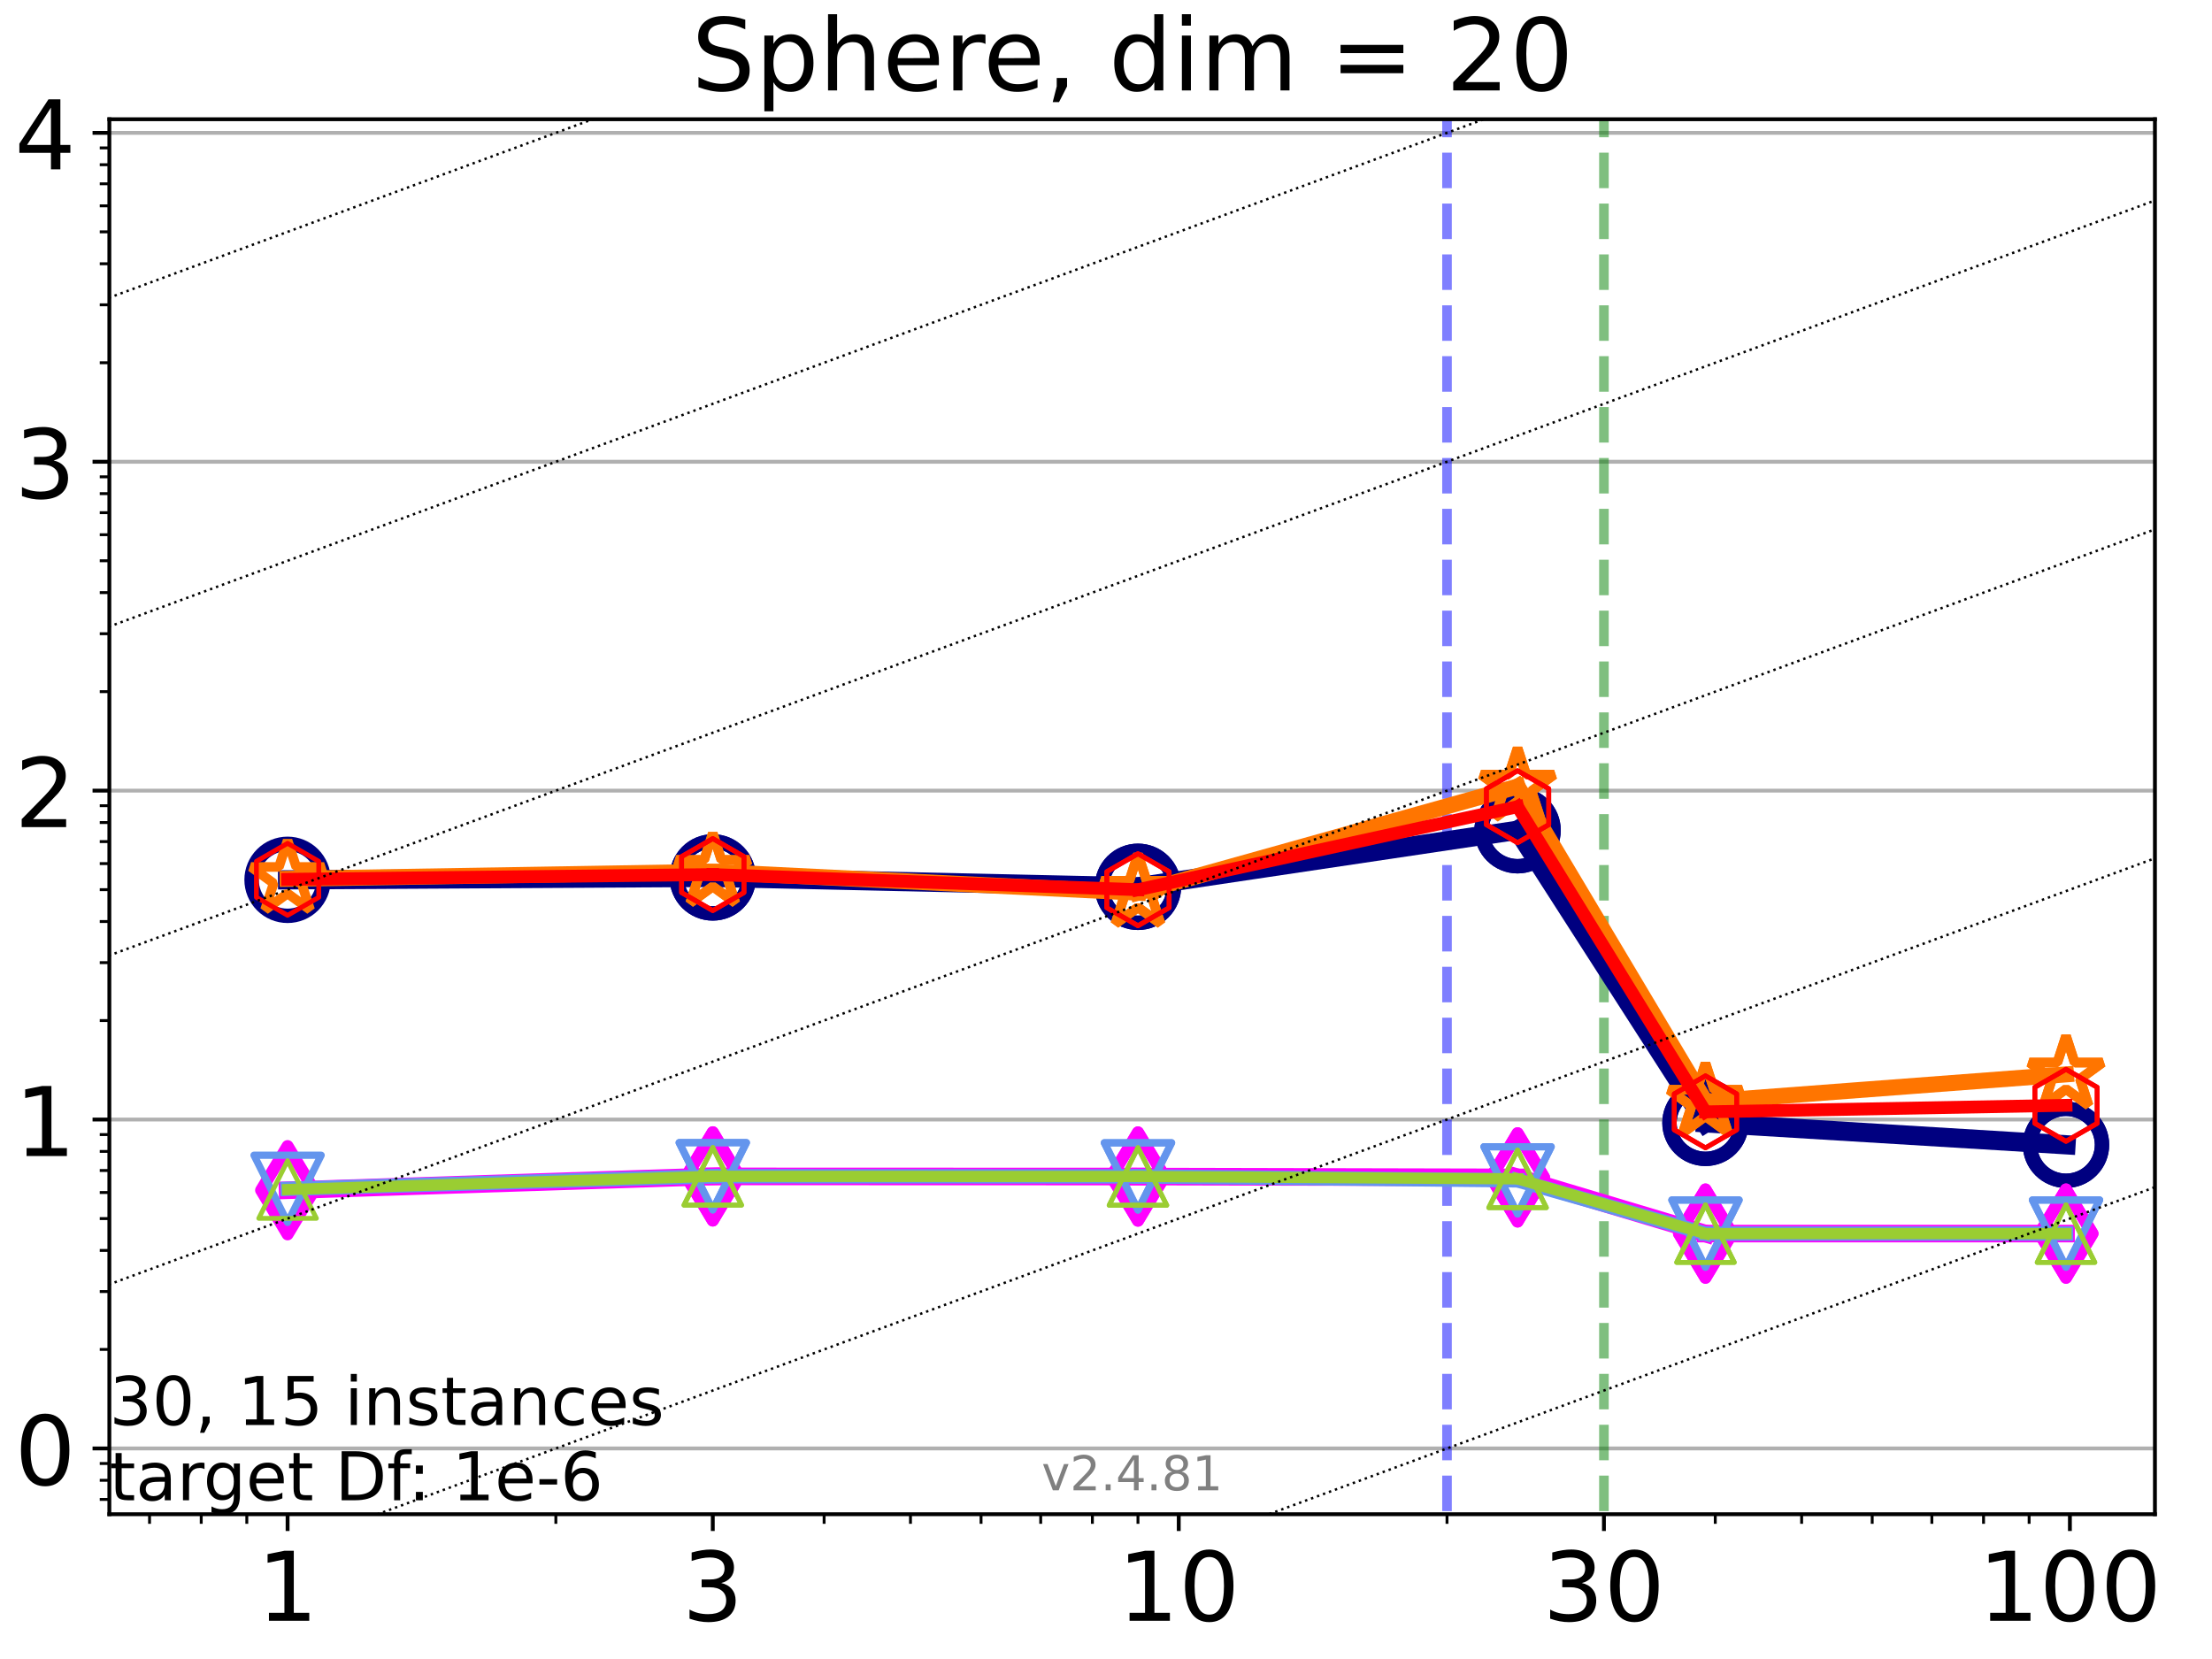 <?xml version="1.0" encoding="utf-8" standalone="no"?>
<!DOCTYPE svg PUBLIC "-//W3C//DTD SVG 1.1//EN"
  "http://www.w3.org/Graphics/SVG/1.1/DTD/svg11.dtd">
<!-- Created with matplotlib (https://matplotlib.org/) -->
<svg height="345.6pt" version="1.1" viewBox="0 0 460.8 345.6" width="460.8pt" xmlns="http://www.w3.org/2000/svg" xmlns:xlink="http://www.w3.org/1999/xlink">
 <defs>
  <style type="text/css">*{stroke-linecap:butt;stroke-linejoin:round;}</style>
 </defs>
 <g id="figure_1">
  <g id="patch_1">
   <path d="M 0 345.6 
L 460.8 345.6 
L 460.8 0 
L 0 0 
z
" style="fill:#ffffff;"/>
  </g>
  <g id="axes_1">
   <g id="patch_2">
    <path d="M 22.78 315.44 
L 448.912 315.44 
L 448.912 24.84 
L 22.78 24.84 
z
" style="fill:#ffffff;"/>
   </g>
   <g id="matplotlib.axis_1">
    <g id="xtick_1">
     <g id="line2d_1">
      <defs>
       <path d="M 0 0 
L 0 3.5 
" id="mf1472eb3dd" style="stroke:#000000;stroke-width:0.8;"/>
      </defs>
      <g>
       <use style="stroke:#000000;stroke-width:0.8;" x="59.909" xlink:href="#mf1472eb3dd" y="315.44"/>
      </g>
     </g>
     <g id="text_1">
      <!-- 1 -->
      <g transform="translate(53.546 337.637)scale(0.2 -0.2)">
       <defs>
        <path d="M 12.406 8.297 
L 28.516 8.297 
L 28.516 63.922 
L 10.984 60.406 
L 10.984 69.391 
L 28.422 72.906 
L 38.281 72.906 
L 38.281 8.297 
L 54.391 8.297 
L 54.391 0 
L 12.406 0 
z
" id="DejaVuSans-49"/>
       </defs>
       <use xlink:href="#DejaVuSans-49"/>
      </g>
     </g>
    </g>
    <g id="xtick_2">
     <g id="line2d_2">
      <g>
       <use style="stroke:#000000;stroke-width:0.8;" x="148.484" xlink:href="#mf1472eb3dd" y="315.44"/>
      </g>
     </g>
     <g id="text_2">
      <!-- 3 -->
      <g transform="translate(142.121 337.637)scale(0.2 -0.2)">
       <defs>
        <path d="M 40.578 39.312 
Q 47.656 37.797 51.625 33 
Q 55.609 28.219 55.609 21.188 
Q 55.609 10.406 48.188 4.484 
Q 40.766 -1.422 27.094 -1.422 
Q 22.516 -1.422 17.656 -0.516 
Q 12.797 0.391 7.625 2.203 
L 7.625 11.719 
Q 11.719 9.328 16.594 8.109 
Q 21.484 6.891 26.812 6.891 
Q 36.078 6.891 40.938 10.547 
Q 45.797 14.203 45.797 21.188 
Q 45.797 27.641 41.281 31.266 
Q 36.766 34.906 28.719 34.906 
L 20.219 34.906 
L 20.219 43.016 
L 29.109 43.016 
Q 36.375 43.016 40.234 45.922 
Q 44.094 48.828 44.094 54.297 
Q 44.094 59.906 40.109 62.906 
Q 36.141 65.922 28.719 65.922 
Q 24.656 65.922 20.016 65.031 
Q 15.375 64.156 9.812 62.312 
L 9.812 71.094 
Q 15.438 72.656 20.344 73.438 
Q 25.25 74.219 29.594 74.219 
Q 40.828 74.219 47.359 69.109 
Q 53.906 64.016 53.906 55.328 
Q 53.906 49.266 50.438 45.094 
Q 46.969 40.922 40.578 39.312 
z
" id="DejaVuSans-51"/>
       </defs>
       <use xlink:href="#DejaVuSans-51"/>
      </g>
     </g>
    </g>
    <g id="xtick_3">
     <g id="line2d_3">
      <g>
       <use style="stroke:#000000;stroke-width:0.8;" x="245.554" xlink:href="#mf1472eb3dd" y="315.44"/>
      </g>
     </g>
     <g id="text_3">
      <!-- 10 -->
      <g transform="translate(232.829 337.637)scale(0.2 -0.2)">
       <defs>
        <path d="M 31.781 66.406 
Q 24.172 66.406 20.328 58.906 
Q 16.5 51.422 16.5 36.375 
Q 16.5 21.391 20.328 13.891 
Q 24.172 6.391 31.781 6.391 
Q 39.453 6.391 43.281 13.891 
Q 47.125 21.391 47.125 36.375 
Q 47.125 51.422 43.281 58.906 
Q 39.453 66.406 31.781 66.406 
z
M 31.781 74.219 
Q 44.047 74.219 50.516 64.516 
Q 56.984 54.828 56.984 36.375 
Q 56.984 17.969 50.516 8.266 
Q 44.047 -1.422 31.781 -1.422 
Q 19.531 -1.422 13.062 8.266 
Q 6.594 17.969 6.594 36.375 
Q 6.594 54.828 13.062 64.516 
Q 19.531 74.219 31.781 74.219 
z
" id="DejaVuSans-48"/>
       </defs>
       <use xlink:href="#DejaVuSans-49"/>
       <use x="63.623" xlink:href="#DejaVuSans-48"/>
      </g>
     </g>
    </g>
    <g id="xtick_4">
     <g id="line2d_4">
      <g>
       <use style="stroke:#000000;stroke-width:0.8;" x="334.129" xlink:href="#mf1472eb3dd" y="315.44"/>
      </g>
     </g>
     <g id="text_4">
      <!-- 30 -->
      <g transform="translate(321.404 337.637)scale(0.2 -0.2)">
       <use xlink:href="#DejaVuSans-51"/>
       <use x="63.623" xlink:href="#DejaVuSans-48"/>
      </g>
     </g>
    </g>
    <g id="xtick_5">
     <g id="line2d_5">
      <g>
       <use style="stroke:#000000;stroke-width:0.8;" x="431.198" xlink:href="#mf1472eb3dd" y="315.44"/>
      </g>
     </g>
     <g id="text_5">
      <!-- 100 -->
      <g transform="translate(412.111 337.637)scale(0.2 -0.2)">
       <use xlink:href="#DejaVuSans-49"/>
       <use x="63.623" xlink:href="#DejaVuSans-48"/>
       <use x="127.246" xlink:href="#DejaVuSans-48"/>
      </g>
     </g>
    </g>
    <g id="xtick_6">
     <g id="line2d_6">
      <defs>
       <path d="M 0 0 
L 0 2 
" id="m2e5294681b" style="stroke:#000000;stroke-width:0.6;"/>
      </defs>
      <g>
       <use style="stroke:#000000;stroke-width:0.6;" x="31.152" xlink:href="#m2e5294681b" y="315.44"/>
      </g>
     </g>
    </g>
    <g id="xtick_7">
     <g id="line2d_7">
      <g>
       <use style="stroke:#000000;stroke-width:0.6;" x="41.918" xlink:href="#m2e5294681b" y="315.44"/>
      </g>
     </g>
    </g>
    <g id="xtick_8">
     <g id="line2d_8">
      <g>
       <use style="stroke:#000000;stroke-width:0.6;" x="51.414" xlink:href="#m2e5294681b" y="315.44"/>
      </g>
     </g>
    </g>
    <g id="xtick_9">
     <g id="line2d_9">
      <g>
       <use style="stroke:#000000;stroke-width:0.6;" x="115.794" xlink:href="#m2e5294681b" y="315.44"/>
      </g>
     </g>
    </g>
    <g id="xtick_10">
     <g id="line2d_10">
      <g>
       <use style="stroke:#000000;stroke-width:0.6;" x="171.678" xlink:href="#m2e5294681b" y="315.44"/>
      </g>
     </g>
    </g>
    <g id="xtick_11">
     <g id="line2d_11">
      <g>
       <use style="stroke:#000000;stroke-width:0.6;" x="189.669" xlink:href="#m2e5294681b" y="315.44"/>
      </g>
     </g>
    </g>
    <g id="xtick_12">
     <g id="line2d_12">
      <g>
       <use style="stroke:#000000;stroke-width:0.6;" x="204.369" xlink:href="#m2e5294681b" y="315.44"/>
      </g>
     </g>
    </g>
    <g id="xtick_13">
     <g id="line2d_13">
      <g>
       <use style="stroke:#000000;stroke-width:0.6;" x="216.797" xlink:href="#m2e5294681b" y="315.44"/>
      </g>
     </g>
    </g>
    <g id="xtick_14">
     <g id="line2d_14">
      <g>
       <use style="stroke:#000000;stroke-width:0.6;" x="227.563" xlink:href="#m2e5294681b" y="315.44"/>
      </g>
     </g>
    </g>
    <g id="xtick_15">
     <g id="line2d_15">
      <g>
       <use style="stroke:#000000;stroke-width:0.6;" x="237.059" xlink:href="#m2e5294681b" y="315.44"/>
      </g>
     </g>
    </g>
    <g id="xtick_16">
     <g id="line2d_16">
      <g>
       <use style="stroke:#000000;stroke-width:0.6;" x="301.438" xlink:href="#m2e5294681b" y="315.44"/>
      </g>
     </g>
    </g>
    <g id="xtick_17">
     <g id="line2d_17">
      <g>
       <use style="stroke:#000000;stroke-width:0.6;" x="357.323" xlink:href="#m2e5294681b" y="315.44"/>
      </g>
     </g>
    </g>
    <g id="xtick_18">
     <g id="line2d_18">
      <g>
       <use style="stroke:#000000;stroke-width:0.6;" x="375.314" xlink:href="#m2e5294681b" y="315.44"/>
      </g>
     </g>
    </g>
    <g id="xtick_19">
     <g id="line2d_19">
      <g>
       <use style="stroke:#000000;stroke-width:0.6;" x="390.013" xlink:href="#m2e5294681b" y="315.44"/>
      </g>
     </g>
    </g>
    <g id="xtick_20">
     <g id="line2d_20">
      <g>
       <use style="stroke:#000000;stroke-width:0.6;" x="402.442" xlink:href="#m2e5294681b" y="315.44"/>
      </g>
     </g>
    </g>
    <g id="xtick_21">
     <g id="line2d_21">
      <g>
       <use style="stroke:#000000;stroke-width:0.6;" x="413.207" xlink:href="#m2e5294681b" y="315.44"/>
      </g>
     </g>
    </g>
    <g id="xtick_22">
     <g id="line2d_22">
      <g>
       <use style="stroke:#000000;stroke-width:0.6;" x="422.704" xlink:href="#m2e5294681b" y="315.44"/>
      </g>
     </g>
    </g>
   </g>
   <g id="matplotlib.axis_2">
    <g id="ytick_1">
     <g id="line2d_23">
      <path clip-path="url(#pb52cac6fc0)" d="M 22.78 301.737 
L 448.912 301.737 
" style="fill:none;stroke:#b0b0b0;stroke-linecap:square;stroke-width:0.8;"/>
     </g>
     <g id="line2d_24">
      <defs>
       <path d="M 0 0 
L -3.5 0 
" id="m6180297d1c" style="stroke:#000000;stroke-width:0.8;"/>
      </defs>
      <g>
       <use style="stroke:#000000;stroke-width:0.8;" x="22.78" xlink:href="#m6180297d1c" y="301.737"/>
      </g>
     </g>
     <g id="text_6">
      <!-- 0 -->
      <g transform="translate(3.055 309.335)scale(0.2 -0.2)">
       <use xlink:href="#DejaVuSans-48"/>
      </g>
     </g>
    </g>
    <g id="ytick_2">
     <g id="line2d_25">
      <path clip-path="url(#pb52cac6fc0)" d="M 22.78 233.222 
L 448.912 233.222 
" style="fill:none;stroke:#b0b0b0;stroke-linecap:square;stroke-width:0.8;"/>
     </g>
     <g id="line2d_26">
      <g>
       <use style="stroke:#000000;stroke-width:0.8;" x="22.78" xlink:href="#m6180297d1c" y="233.222"/>
      </g>
     </g>
     <g id="text_7">
      <!-- 1 -->
      <g transform="translate(3.055 240.82)scale(0.2 -0.2)">
       <use xlink:href="#DejaVuSans-49"/>
      </g>
     </g>
    </g>
    <g id="ytick_3">
     <g id="line2d_27">
      <path clip-path="url(#pb52cac6fc0)" d="M 22.78 164.706 
L 448.912 164.706 
" style="fill:none;stroke:#b0b0b0;stroke-linecap:square;stroke-width:0.8;"/>
     </g>
     <g id="line2d_28">
      <g>
       <use style="stroke:#000000;stroke-width:0.8;" x="22.78" xlink:href="#m6180297d1c" y="164.706"/>
      </g>
     </g>
     <g id="text_8">
      <!-- 2 -->
      <g transform="translate(3.055 172.305)scale(0.2 -0.2)">
       <defs>
        <path d="M 19.188 8.297 
L 53.609 8.297 
L 53.609 0 
L 7.328 0 
L 7.328 8.297 
Q 12.938 14.109 22.625 23.891 
Q 32.328 33.688 34.812 36.531 
Q 39.547 41.844 41.422 45.531 
Q 43.312 49.219 43.312 52.781 
Q 43.312 58.594 39.234 62.25 
Q 35.156 65.922 28.609 65.922 
Q 23.969 65.922 18.812 64.312 
Q 13.672 62.703 7.812 59.422 
L 7.812 69.391 
Q 13.766 71.781 18.938 73 
Q 24.125 74.219 28.422 74.219 
Q 39.75 74.219 46.484 68.547 
Q 53.219 62.891 53.219 53.422 
Q 53.219 48.922 51.531 44.891 
Q 49.859 40.875 45.406 35.406 
Q 44.188 33.984 37.641 27.219 
Q 31.109 20.453 19.188 8.297 
z
" id="DejaVuSans-50"/>
       </defs>
       <use xlink:href="#DejaVuSans-50"/>
      </g>
     </g>
    </g>
    <g id="ytick_4">
     <g id="line2d_29">
      <path clip-path="url(#pb52cac6fc0)" d="M 22.78 96.191 
L 448.912 96.191 
" style="fill:none;stroke:#b0b0b0;stroke-linecap:square;stroke-width:0.8;"/>
     </g>
     <g id="line2d_30">
      <g>
       <use style="stroke:#000000;stroke-width:0.8;" x="22.78" xlink:href="#m6180297d1c" y="96.191"/>
      </g>
     </g>
     <g id="text_9">
      <!-- 3 -->
      <g transform="translate(3.055 103.79)scale(0.2 -0.2)">
       <use xlink:href="#DejaVuSans-51"/>
      </g>
     </g>
    </g>
    <g id="ytick_5">
     <g id="line2d_31">
      <path clip-path="url(#pb52cac6fc0)" d="M 22.78 27.676 
L 448.912 27.676 
" style="fill:none;stroke:#b0b0b0;stroke-linecap:square;stroke-width:0.8;"/>
     </g>
     <g id="line2d_32">
      <g>
       <use style="stroke:#000000;stroke-width:0.8;" x="22.78" xlink:href="#m6180297d1c" y="27.676"/>
      </g>
     </g>
     <g id="text_10">
      <!-- 4 -->
      <g transform="translate(3.055 35.274)scale(0.2 -0.2)">
       <defs>
        <path d="M 37.797 64.312 
L 12.891 25.391 
L 37.797 25.391 
z
M 35.203 72.906 
L 47.609 72.906 
L 47.609 25.391 
L 58.016 25.391 
L 58.016 17.188 
L 47.609 17.188 
L 47.609 0 
L 37.797 0 
L 37.797 17.188 
L 4.891 17.188 
L 4.891 26.703 
z
" id="DejaVuSans-52"/>
       </defs>
       <use xlink:href="#DejaVuSans-52"/>
      </g>
     </g>
    </g>
    <g id="ytick_6">
     <g id="line2d_33">
      <defs>
       <path d="M 0 0 
L -2 0 
" id="m99b3258a75" style="stroke:#000000;stroke-width:0.6;"/>
      </defs>
      <g>
       <use style="stroke:#000000;stroke-width:0.6;" x="22.78" xlink:href="#m99b3258a75" y="312.35"/>
      </g>
     </g>
    </g>
    <g id="ytick_7">
     <g id="line2d_34">
      <g>
       <use style="stroke:#000000;stroke-width:0.6;" x="22.78" xlink:href="#m99b3258a75" y="308.377"/>
      </g>
     </g>
    </g>
    <g id="ytick_8">
     <g id="line2d_35">
      <g>
       <use style="stroke:#000000;stroke-width:0.6;" x="22.78" xlink:href="#m99b3258a75" y="304.872"/>
      </g>
     </g>
    </g>
    <g id="ytick_9">
     <g id="line2d_36">
      <g>
       <use style="stroke:#000000;stroke-width:0.6;" x="22.78" xlink:href="#m99b3258a75" y="281.112"/>
      </g>
     </g>
    </g>
    <g id="ytick_10">
     <g id="line2d_37">
      <g>
       <use style="stroke:#000000;stroke-width:0.6;" x="22.78" xlink:href="#m99b3258a75" y="269.047"/>
      </g>
     </g>
    </g>
    <g id="ytick_11">
     <g id="line2d_38">
      <g>
       <use style="stroke:#000000;stroke-width:0.6;" x="22.78" xlink:href="#m99b3258a75" y="260.487"/>
      </g>
     </g>
    </g>
    <g id="ytick_12">
     <g id="line2d_39">
      <g>
       <use style="stroke:#000000;stroke-width:0.6;" x="22.78" xlink:href="#m99b3258a75" y="253.847"/>
      </g>
     </g>
    </g>
    <g id="ytick_13">
     <g id="line2d_40">
      <g>
       <use style="stroke:#000000;stroke-width:0.6;" x="22.78" xlink:href="#m99b3258a75" y="248.422"/>
      </g>
     </g>
    </g>
    <g id="ytick_14">
     <g id="line2d_41">
      <g>
       <use style="stroke:#000000;stroke-width:0.6;" x="22.78" xlink:href="#m99b3258a75" y="243.835"/>
      </g>
     </g>
    </g>
    <g id="ytick_15">
     <g id="line2d_42">
      <g>
       <use style="stroke:#000000;stroke-width:0.6;" x="22.78" xlink:href="#m99b3258a75" y="239.862"/>
      </g>
     </g>
    </g>
    <g id="ytick_16">
     <g id="line2d_43">
      <g>
       <use style="stroke:#000000;stroke-width:0.6;" x="22.78" xlink:href="#m99b3258a75" y="236.357"/>
      </g>
     </g>
    </g>
    <g id="ytick_17">
     <g id="line2d_44">
      <g>
       <use style="stroke:#000000;stroke-width:0.6;" x="22.78" xlink:href="#m99b3258a75" y="212.597"/>
      </g>
     </g>
    </g>
    <g id="ytick_18">
     <g id="line2d_45">
      <g>
       <use style="stroke:#000000;stroke-width:0.6;" x="22.78" xlink:href="#m99b3258a75" y="200.532"/>
      </g>
     </g>
    </g>
    <g id="ytick_19">
     <g id="line2d_46">
      <g>
       <use style="stroke:#000000;stroke-width:0.6;" x="22.78" xlink:href="#m99b3258a75" y="191.971"/>
      </g>
     </g>
    </g>
    <g id="ytick_20">
     <g id="line2d_47">
      <g>
       <use style="stroke:#000000;stroke-width:0.6;" x="22.78" xlink:href="#m99b3258a75" y="185.332"/>
      </g>
     </g>
    </g>
    <g id="ytick_21">
     <g id="line2d_48">
      <g>
       <use style="stroke:#000000;stroke-width:0.6;" x="22.78" xlink:href="#m99b3258a75" y="179.907"/>
      </g>
     </g>
    </g>
    <g id="ytick_22">
     <g id="line2d_49">
      <g>
       <use style="stroke:#000000;stroke-width:0.6;" x="22.78" xlink:href="#m99b3258a75" y="175.32"/>
      </g>
     </g>
    </g>
    <g id="ytick_23">
     <g id="line2d_50">
      <g>
       <use style="stroke:#000000;stroke-width:0.6;" x="22.78" xlink:href="#m99b3258a75" y="171.346"/>
      </g>
     </g>
    </g>
    <g id="ytick_24">
     <g id="line2d_51">
      <g>
       <use style="stroke:#000000;stroke-width:0.6;" x="22.78" xlink:href="#m99b3258a75" y="167.842"/>
      </g>
     </g>
    </g>
    <g id="ytick_25">
     <g id="line2d_52">
      <g>
       <use style="stroke:#000000;stroke-width:0.6;" x="22.78" xlink:href="#m99b3258a75" y="144.081"/>
      </g>
     </g>
    </g>
    <g id="ytick_26">
     <g id="line2d_53">
      <g>
       <use style="stroke:#000000;stroke-width:0.6;" x="22.78" xlink:href="#m99b3258a75" y="132.016"/>
      </g>
     </g>
    </g>
    <g id="ytick_27">
     <g id="line2d_54">
      <g>
       <use style="stroke:#000000;stroke-width:0.6;" x="22.78" xlink:href="#m99b3258a75" y="123.456"/>
      </g>
     </g>
    </g>
    <g id="ytick_28">
     <g id="line2d_55">
      <g>
       <use style="stroke:#000000;stroke-width:0.6;" x="22.78" xlink:href="#m99b3258a75" y="116.816"/>
      </g>
     </g>
    </g>
    <g id="ytick_29">
     <g id="line2d_56">
      <g>
       <use style="stroke:#000000;stroke-width:0.6;" x="22.78" xlink:href="#m99b3258a75" y="111.391"/>
      </g>
     </g>
    </g>
    <g id="ytick_30">
     <g id="line2d_57">
      <g>
       <use style="stroke:#000000;stroke-width:0.6;" x="22.78" xlink:href="#m99b3258a75" y="106.804"/>
      </g>
     </g>
    </g>
    <g id="ytick_31">
     <g id="line2d_58">
      <g>
       <use style="stroke:#000000;stroke-width:0.6;" x="22.78" xlink:href="#m99b3258a75" y="102.831"/>
      </g>
     </g>
    </g>
    <g id="ytick_32">
     <g id="line2d_59">
      <g>
       <use style="stroke:#000000;stroke-width:0.6;" x="22.78" xlink:href="#m99b3258a75" y="99.326"/>
      </g>
     </g>
    </g>
    <g id="ytick_33">
     <g id="line2d_60">
      <g>
       <use style="stroke:#000000;stroke-width:0.6;" x="22.78" xlink:href="#m99b3258a75" y="75.566"/>
      </g>
     </g>
    </g>
    <g id="ytick_34">
     <g id="line2d_61">
      <g>
       <use style="stroke:#000000;stroke-width:0.6;" x="22.78" xlink:href="#m99b3258a75" y="63.501"/>
      </g>
     </g>
    </g>
    <g id="ytick_35">
     <g id="line2d_62">
      <g>
       <use style="stroke:#000000;stroke-width:0.6;" x="22.78" xlink:href="#m99b3258a75" y="54.941"/>
      </g>
     </g>
    </g>
    <g id="ytick_36">
     <g id="line2d_63">
      <g>
       <use style="stroke:#000000;stroke-width:0.6;" x="22.78" xlink:href="#m99b3258a75" y="48.301"/>
      </g>
     </g>
    </g>
    <g id="ytick_37">
     <g id="line2d_64">
      <g>
       <use style="stroke:#000000;stroke-width:0.6;" x="22.78" xlink:href="#m99b3258a75" y="42.876"/>
      </g>
     </g>
    </g>
    <g id="ytick_38">
     <g id="line2d_65">
      <g>
       <use style="stroke:#000000;stroke-width:0.6;" x="22.78" xlink:href="#m99b3258a75" y="38.289"/>
      </g>
     </g>
    </g>
    <g id="ytick_39">
     <g id="line2d_66">
      <g>
       <use style="stroke:#000000;stroke-width:0.6;" x="22.78" xlink:href="#m99b3258a75" y="34.316"/>
      </g>
     </g>
    </g>
    <g id="ytick_40">
     <g id="line2d_67">
      <g>
       <use style="stroke:#000000;stroke-width:0.6;" x="22.78" xlink:href="#m99b3258a75" y="30.811"/>
      </g>
     </g>
    </g>
   </g>
   <g id="LineCollection_1">
    <path clip-path="url(#pb52cac6fc0)" d="M 301.438 346.6 
L 301.438 24.84 
" style="fill:none;stroke:#0000ff;stroke-dasharray:7.4,3.2;stroke-dashoffset:0;stroke-opacity:0.5;stroke-width:2;"/>
   </g>
   <g id="LineCollection_2">
    <path clip-path="url(#pb52cac6fc0)" d="M 334.129 346.6 
L 334.129 24.84 
" style="fill:none;stroke:#008000;stroke-dasharray:7.4,3.2;stroke-dashoffset:0;stroke-opacity:0.5;stroke-width:2;"/>
   </g>
   <g id="line2d_68">
    <path clip-path="url(#pb52cac6fc0)" d="M 59.909 183.285 
L 148.484 182.782 
" style="fill:none;stroke:#000080;stroke-linecap:square;stroke-width:4;"/>
    <defs>
     <path d="M 0 7.5 
C 1.989 7.5 3.897 6.71 5.303 5.303 
C 6.71 3.897 7.5 1.989 7.5 0 
C 7.5 -1.989 6.71 -3.897 5.303 -5.303 
C 3.897 -6.71 1.989 -7.5 0 -7.5 
C -1.989 -7.5 -3.897 -6.71 -5.303 -5.303 
C -6.71 -3.897 -7.5 -1.989 -7.5 0 
C -7.5 1.989 -6.71 3.897 -5.303 5.303 
C -3.897 6.71 -1.989 7.5 0 7.5 
z
" id="m89369f8009" style="stroke:#000080;stroke-width:3;"/>
    </defs>
    <g clip-path="url(#pb52cac6fc0)">
     <use style="fill-opacity:0;stroke:#000080;stroke-width:3;" x="59.909" xlink:href="#m89369f8009" y="183.285"/>
     <use style="fill-opacity:0;stroke:#000080;stroke-width:3;" x="148.484" xlink:href="#m89369f8009" y="182.782"/>
    </g>
   </g>
   <g id="line2d_69">
    <path clip-path="url(#pb52cac6fc0)" d="M 148.484 182.782 
L 237.059 184.738 
" style="fill:none;stroke:#000080;stroke-linecap:square;stroke-width:4;"/>
    <g clip-path="url(#pb52cac6fc0)">
     <use style="fill-opacity:0;stroke:#000080;stroke-width:3;" x="148.484" xlink:href="#m89369f8009" y="182.782"/>
     <use style="fill-opacity:0;stroke:#000080;stroke-width:3;" x="237.059" xlink:href="#m89369f8009" y="184.738"/>
    </g>
   </g>
   <g id="line2d_70">
    <path clip-path="url(#pb52cac6fc0)" d="M 237.059 184.738 
L 316.138 172.952 
" style="fill:none;stroke:#000080;stroke-linecap:square;stroke-width:4;"/>
    <g clip-path="url(#pb52cac6fc0)">
     <use style="fill-opacity:0;stroke:#000080;stroke-width:3;" x="237.059" xlink:href="#m89369f8009" y="184.738"/>
     <use style="fill-opacity:0;stroke:#000080;stroke-width:3;" x="316.138" xlink:href="#m89369f8009" y="172.952"/>
    </g>
   </g>
   <g id="line2d_71">
    <path clip-path="url(#pb52cac6fc0)" d="M 316.138 172.952 
L 355.282 233.914 
" style="fill:none;stroke:#000080;stroke-linecap:square;stroke-width:4;"/>
    <g clip-path="url(#pb52cac6fc0)">
     <use style="fill-opacity:0;stroke:#000080;stroke-width:3;" x="316.138" xlink:href="#m89369f8009" y="172.952"/>
     <use style="fill-opacity:0;stroke:#000080;stroke-width:3;" x="355.282" xlink:href="#m89369f8009" y="233.914"/>
    </g>
   </g>
   <g id="line2d_72">
    <path clip-path="url(#pb52cac6fc0)" d="M 355.282 233.914 
L 430.388 238.481 
" style="fill:none;stroke:#000080;stroke-linecap:square;stroke-width:4;"/>
    <g clip-path="url(#pb52cac6fc0)">
     <use style="fill-opacity:0;stroke:#000080;stroke-width:3;" x="355.282" xlink:href="#m89369f8009" y="233.914"/>
     <use style="fill-opacity:0;stroke:#000080;stroke-width:3;" x="430.388" xlink:href="#m89369f8009" y="238.481"/>
    </g>
   </g>
   <g id="line2d_73">
    <path clip-path="url(#pb52cac6fc0)" d="M 430.388 238.481 
" style="fill:none;stroke:#000080;stroke-linecap:square;stroke-width:4;"/>
    <g clip-path="url(#pb52cac6fc0)">
     <use style="fill-opacity:0;stroke:#000080;stroke-width:3;" x="430.388" xlink:href="#m89369f8009" y="238.481"/>
    </g>
   </g>
   <g id="line2d_74"/>
   <g id="line2d_75">
    <path clip-path="url(#pb52cac6fc0)" d="M 59.909 247.946 
L 148.484 245.064 
" style="fill:none;stroke:#ff00ff;stroke-linecap:square;stroke-width:3.667;"/>
    <defs>
     <path d="M -0 9.192 
L 5.515 0 
L 0 -9.192 
L -5.515 -0 
z
" id="m9a2269305f" style="stroke:#ff00ff;stroke-linejoin:miter;stroke-width:2.5;"/>
    </defs>
    <g clip-path="url(#pb52cac6fc0)">
     <use style="fill-opacity:0;stroke:#ff00ff;stroke-linejoin:miter;stroke-width:2.5;" x="59.909" xlink:href="#m9a2269305f" y="247.946"/>
     <use style="fill-opacity:0;stroke:#ff00ff;stroke-linejoin:miter;stroke-width:2.5;" x="148.484" xlink:href="#m9a2269305f" y="245.064"/>
    </g>
   </g>
   <g id="line2d_76">
    <path clip-path="url(#pb52cac6fc0)" d="M 148.484 245.064 
L 237.059 245.094 
" style="fill:none;stroke:#ff00ff;stroke-linecap:square;stroke-width:3.667;"/>
    <g clip-path="url(#pb52cac6fc0)">
     <use style="fill-opacity:0;stroke:#ff00ff;stroke-linejoin:miter;stroke-width:2.5;" x="148.484" xlink:href="#m9a2269305f" y="245.064"/>
     <use style="fill-opacity:0;stroke:#ff00ff;stroke-linejoin:miter;stroke-width:2.5;" x="237.059" xlink:href="#m9a2269305f" y="245.094"/>
    </g>
   </g>
   <g id="line2d_77">
    <path clip-path="url(#pb52cac6fc0)" d="M 237.059 245.094 
L 316.138 245.272 
" style="fill:none;stroke:#ff00ff;stroke-linecap:square;stroke-width:3.667;"/>
    <g clip-path="url(#pb52cac6fc0)">
     <use style="fill-opacity:0;stroke:#ff00ff;stroke-linejoin:miter;stroke-width:2.5;" x="237.059" xlink:href="#m9a2269305f" y="245.094"/>
     <use style="fill-opacity:0;stroke:#ff00ff;stroke-linejoin:miter;stroke-width:2.5;" x="316.138" xlink:href="#m9a2269305f" y="245.272"/>
    </g>
   </g>
   <g id="line2d_78">
    <path clip-path="url(#pb52cac6fc0)" d="M 316.138 245.272 
L 355.282 256.982 
" style="fill:none;stroke:#ff00ff;stroke-linecap:square;stroke-width:3.667;"/>
    <g clip-path="url(#pb52cac6fc0)">
     <use style="fill-opacity:0;stroke:#ff00ff;stroke-linejoin:miter;stroke-width:2.5;" x="316.138" xlink:href="#m9a2269305f" y="245.272"/>
     <use style="fill-opacity:0;stroke:#ff00ff;stroke-linejoin:miter;stroke-width:2.5;" x="355.282" xlink:href="#m9a2269305f" y="256.982"/>
    </g>
   </g>
   <g id="line2d_79">
    <path clip-path="url(#pb52cac6fc0)" d="M 355.282 256.982 
L 430.388 256.982 
" style="fill:none;stroke:#ff00ff;stroke-linecap:square;stroke-width:3.667;"/>
    <g clip-path="url(#pb52cac6fc0)">
     <use style="fill-opacity:0;stroke:#ff00ff;stroke-linejoin:miter;stroke-width:2.5;" x="355.282" xlink:href="#m9a2269305f" y="256.982"/>
     <use style="fill-opacity:0;stroke:#ff00ff;stroke-linejoin:miter;stroke-width:2.5;" x="430.388" xlink:href="#m9a2269305f" y="256.982"/>
    </g>
   </g>
   <g id="line2d_80">
    <path clip-path="url(#pb52cac6fc0)" d="M 430.388 256.982 
" style="fill:none;stroke:#ff00ff;stroke-linecap:square;stroke-width:3.667;"/>
    <g clip-path="url(#pb52cac6fc0)">
     <use style="fill-opacity:0;stroke:#ff00ff;stroke-linejoin:miter;stroke-width:2.5;" x="430.388" xlink:href="#m9a2269305f" y="256.982"/>
    </g>
   </g>
   <g id="line2d_81"/>
   <g id="line2d_82">
    <path clip-path="url(#pb52cac6fc0)" d="M 59.909 183.071 
L 148.484 181.614 
" style="fill:none;stroke:#ff7500;stroke-linecap:square;stroke-width:3.333;"/>
    <defs>
     <path d="M 0 -8 
L -1.796 -2.472 
L -7.608 -2.472 
L -2.906 0.944 
L -4.702 6.472 
L -0 3.056 
L 4.702 6.472 
L 2.906 0.944 
L 7.608 -2.472 
L 1.796 -2.472 
z
" id="m17c1e94131" style="stroke:#ff7500;stroke-linejoin:bevel;stroke-width:2;"/>
    </defs>
    <g clip-path="url(#pb52cac6fc0)">
     <use style="fill-opacity:0;stroke:#ff7500;stroke-linejoin:bevel;stroke-width:2;" x="59.909" xlink:href="#m17c1e94131" y="183.071"/>
     <use style="fill-opacity:0;stroke:#ff7500;stroke-linejoin:bevel;stroke-width:2;" x="148.484" xlink:href="#m17c1e94131" y="181.614"/>
    </g>
   </g>
   <g id="line2d_83">
    <path clip-path="url(#pb52cac6fc0)" d="M 148.484 181.614 
L 237.059 185.961 
" style="fill:none;stroke:#ff7500;stroke-linecap:square;stroke-width:3.333;"/>
    <g clip-path="url(#pb52cac6fc0)">
     <use style="fill-opacity:0;stroke:#ff7500;stroke-linejoin:bevel;stroke-width:2;" x="148.484" xlink:href="#m17c1e94131" y="181.614"/>
     <use style="fill-opacity:0;stroke:#ff7500;stroke-linejoin:bevel;stroke-width:2;" x="237.059" xlink:href="#m17c1e94131" y="185.961"/>
    </g>
   </g>
   <g id="line2d_84">
    <path clip-path="url(#pb52cac6fc0)" d="M 237.059 185.961 
L 316.138 163.845 
" style="fill:none;stroke:#ff7500;stroke-linecap:square;stroke-width:3.333;"/>
    <g clip-path="url(#pb52cac6fc0)">
     <use style="fill-opacity:0;stroke:#ff7500;stroke-linejoin:bevel;stroke-width:2;" x="237.059" xlink:href="#m17c1e94131" y="185.961"/>
     <use style="fill-opacity:0;stroke:#ff7500;stroke-linejoin:bevel;stroke-width:2;" x="316.138" xlink:href="#m17c1e94131" y="163.845"/>
    </g>
   </g>
   <g id="line2d_85">
    <path clip-path="url(#pb52cac6fc0)" d="M 316.138 163.845 
L 355.282 229.489 
" style="fill:none;stroke:#ff7500;stroke-linecap:square;stroke-width:3.333;"/>
    <g clip-path="url(#pb52cac6fc0)">
     <use style="fill-opacity:0;stroke:#ff7500;stroke-linejoin:bevel;stroke-width:2;" x="316.138" xlink:href="#m17c1e94131" y="163.845"/>
     <use style="fill-opacity:0;stroke:#ff7500;stroke-linejoin:bevel;stroke-width:2;" x="355.282" xlink:href="#m17c1e94131" y="229.489"/>
    </g>
   </g>
   <g id="line2d_86">
    <path clip-path="url(#pb52cac6fc0)" d="M 355.282 229.489 
L 430.388 223.818 
" style="fill:none;stroke:#ff7500;stroke-linecap:square;stroke-width:3.333;"/>
    <g clip-path="url(#pb52cac6fc0)">
     <use style="fill-opacity:0;stroke:#ff7500;stroke-linejoin:bevel;stroke-width:2;" x="355.282" xlink:href="#m17c1e94131" y="229.489"/>
     <use style="fill-opacity:0;stroke:#ff7500;stroke-linejoin:bevel;stroke-width:2;" x="430.388" xlink:href="#m17c1e94131" y="223.818"/>
    </g>
   </g>
   <g id="line2d_87">
    <path clip-path="url(#pb52cac6fc0)" d="M 430.388 223.818 
" style="fill:none;stroke:#ff7500;stroke-linecap:square;stroke-width:3.333;"/>
    <g clip-path="url(#pb52cac6fc0)">
     <use style="fill-opacity:0;stroke:#ff7500;stroke-linejoin:bevel;stroke-width:2;" x="430.388" xlink:href="#m17c1e94131" y="223.818"/>
    </g>
   </g>
   <g id="line2d_88"/>
   <g id="line2d_89">
    <path clip-path="url(#pb52cac6fc0)" d="M 59.909 247.655 
L 148.484 245.035 
" style="fill:none;stroke:#6495ed;stroke-linecap:square;stroke-width:3;"/>
    <defs>
     <path d="M -0 7 
L 7 -7 
L -7 -7 
z
" id="mbf6a2285b1" style="stroke:#6495ed;stroke-linejoin:miter;stroke-width:1.5;"/>
    </defs>
    <g clip-path="url(#pb52cac6fc0)">
     <use style="fill-opacity:0;stroke:#6495ed;stroke-linejoin:miter;stroke-width:1.5;" x="59.909" xlink:href="#mbf6a2285b1" y="247.655"/>
     <use style="fill-opacity:0;stroke:#6495ed;stroke-linejoin:miter;stroke-width:1.5;" x="148.484" xlink:href="#mbf6a2285b1" y="245.035"/>
    </g>
   </g>
   <g id="line2d_90">
    <path clip-path="url(#pb52cac6fc0)" d="M 148.484 245.035 
L 237.059 245.064 
" style="fill:none;stroke:#6495ed;stroke-linecap:square;stroke-width:3;"/>
    <g clip-path="url(#pb52cac6fc0)">
     <use style="fill-opacity:0;stroke:#6495ed;stroke-linejoin:miter;stroke-width:1.5;" x="148.484" xlink:href="#mbf6a2285b1" y="245.035"/>
     <use style="fill-opacity:0;stroke:#6495ed;stroke-linejoin:miter;stroke-width:1.5;" x="237.059" xlink:href="#mbf6a2285b1" y="245.064"/>
    </g>
   </g>
   <g id="line2d_91">
    <path clip-path="url(#pb52cac6fc0)" d="M 237.059 245.064 
L 316.138 245.888 
" style="fill:none;stroke:#6495ed;stroke-linecap:square;stroke-width:3;"/>
    <g clip-path="url(#pb52cac6fc0)">
     <use style="fill-opacity:0;stroke:#6495ed;stroke-linejoin:miter;stroke-width:1.5;" x="237.059" xlink:href="#mbf6a2285b1" y="245.064"/>
     <use style="fill-opacity:0;stroke:#6495ed;stroke-linejoin:miter;stroke-width:1.5;" x="316.138" xlink:href="#mbf6a2285b1" y="245.888"/>
    </g>
   </g>
   <g id="line2d_92">
    <path clip-path="url(#pb52cac6fc0)" d="M 316.138 245.888 
L 355.282 256.982 
" style="fill:none;stroke:#6495ed;stroke-linecap:square;stroke-width:3;"/>
    <g clip-path="url(#pb52cac6fc0)">
     <use style="fill-opacity:0;stroke:#6495ed;stroke-linejoin:miter;stroke-width:1.5;" x="316.138" xlink:href="#mbf6a2285b1" y="245.888"/>
     <use style="fill-opacity:0;stroke:#6495ed;stroke-linejoin:miter;stroke-width:1.5;" x="355.282" xlink:href="#mbf6a2285b1" y="256.982"/>
    </g>
   </g>
   <g id="line2d_93">
    <path clip-path="url(#pb52cac6fc0)" d="M 355.282 256.982 
L 430.388 256.982 
" style="fill:none;stroke:#6495ed;stroke-linecap:square;stroke-width:3;"/>
    <g clip-path="url(#pb52cac6fc0)">
     <use style="fill-opacity:0;stroke:#6495ed;stroke-linejoin:miter;stroke-width:1.5;" x="355.282" xlink:href="#mbf6a2285b1" y="256.982"/>
     <use style="fill-opacity:0;stroke:#6495ed;stroke-linejoin:miter;stroke-width:1.5;" x="430.388" xlink:href="#mbf6a2285b1" y="256.982"/>
    </g>
   </g>
   <g id="line2d_94">
    <path clip-path="url(#pb52cac6fc0)" d="M 430.388 256.982 
" style="fill:none;stroke:#6495ed;stroke-linecap:square;stroke-width:3;"/>
    <g clip-path="url(#pb52cac6fc0)">
     <use style="fill-opacity:0;stroke:#6495ed;stroke-linejoin:miter;stroke-width:1.5;" x="430.388" xlink:href="#mbf6a2285b1" y="256.982"/>
    </g>
   </g>
   <g id="line2d_95"/>
   <g id="line2d_96">
    <path clip-path="url(#pb52cac6fc0)" d="M 59.909 183.178 
L 148.484 182.192 
" style="fill:none;stroke:#ff0000;stroke-linecap:square;stroke-width:2.667;"/>
    <defs>
     <path d="M 0 -7.5 
L -6.495 -3.75 
L -6.495 3.75 
L -0 7.5 
L 6.495 3.75 
L 6.495 -3.75 
z
" id="m4e8870fcf4" style="stroke:#ff0000;stroke-linejoin:miter;"/>
    </defs>
    <g clip-path="url(#pb52cac6fc0)">
     <use style="fill-opacity:0;stroke:#ff0000;stroke-linejoin:miter;" x="59.909" xlink:href="#m4e8870fcf4" y="183.178"/>
     <use style="fill-opacity:0;stroke:#ff0000;stroke-linejoin:miter;" x="148.484" xlink:href="#m4e8870fcf4" y="182.192"/>
    </g>
   </g>
   <g id="line2d_97">
    <path clip-path="url(#pb52cac6fc0)" d="M 148.484 182.192 
L 237.059 185.344 
" style="fill:none;stroke:#ff0000;stroke-linecap:square;stroke-width:2.667;"/>
    <g clip-path="url(#pb52cac6fc0)">
     <use style="fill-opacity:0;stroke:#ff0000;stroke-linejoin:miter;" x="148.484" xlink:href="#m4e8870fcf4" y="182.192"/>
     <use style="fill-opacity:0;stroke:#ff0000;stroke-linejoin:miter;" x="237.059" xlink:href="#m4e8870fcf4" y="185.344"/>
    </g>
   </g>
   <g id="line2d_98">
    <path clip-path="url(#pb52cac6fc0)" d="M 237.059 185.344 
L 316.138 168.052 
" style="fill:none;stroke:#ff0000;stroke-linecap:square;stroke-width:2.667;"/>
    <g clip-path="url(#pb52cac6fc0)">
     <use style="fill-opacity:0;stroke:#ff0000;stroke-linejoin:miter;" x="237.059" xlink:href="#m4e8870fcf4" y="185.344"/>
     <use style="fill-opacity:0;stroke:#ff0000;stroke-linejoin:miter;" x="316.138" xlink:href="#m4e8870fcf4" y="168.052"/>
    </g>
   </g>
   <g id="line2d_99">
    <path clip-path="url(#pb52cac6fc0)" d="M 316.138 168.052 
L 355.282 231.619 
" style="fill:none;stroke:#ff0000;stroke-linecap:square;stroke-width:2.667;"/>
    <g clip-path="url(#pb52cac6fc0)">
     <use style="fill-opacity:0;stroke:#ff0000;stroke-linejoin:miter;" x="316.138" xlink:href="#m4e8870fcf4" y="168.052"/>
     <use style="fill-opacity:0;stroke:#ff0000;stroke-linejoin:miter;" x="355.282" xlink:href="#m4e8870fcf4" y="231.619"/>
    </g>
   </g>
   <g id="line2d_100">
    <path clip-path="url(#pb52cac6fc0)" d="M 355.282 231.619 
L 430.388 230.255 
" style="fill:none;stroke:#ff0000;stroke-linecap:square;stroke-width:2.667;"/>
    <g clip-path="url(#pb52cac6fc0)">
     <use style="fill-opacity:0;stroke:#ff0000;stroke-linejoin:miter;" x="355.282" xlink:href="#m4e8870fcf4" y="231.619"/>
     <use style="fill-opacity:0;stroke:#ff0000;stroke-linejoin:miter;" x="430.388" xlink:href="#m4e8870fcf4" y="230.255"/>
    </g>
   </g>
   <g id="line2d_101">
    <path clip-path="url(#pb52cac6fc0)" d="M 430.388 230.255 
" style="fill:none;stroke:#ff0000;stroke-linecap:square;stroke-width:2.667;"/>
    <g clip-path="url(#pb52cac6fc0)">
     <use style="fill-opacity:0;stroke:#ff0000;stroke-linejoin:miter;" x="430.388" xlink:href="#m4e8870fcf4" y="230.255"/>
    </g>
   </g>
   <g id="line2d_102"/>
   <g id="line2d_103">
    <path clip-path="url(#pb52cac6fc0)" d="M 59.909 247.8 
L 148.484 245.05 
" style="fill:none;stroke:#9acd32;stroke-linecap:square;stroke-width:2.333;"/>
    <defs>
     <path d="M 0 -6 
L -6 6 
L 6 6 
z
" id="m283c6e8262" style="stroke:#9acd32;stroke-linejoin:miter;"/>
    </defs>
    <g clip-path="url(#pb52cac6fc0)">
     <use style="fill-opacity:0;stroke:#9acd32;stroke-linejoin:miter;" x="59.909" xlink:href="#m283c6e8262" y="247.8"/>
     <use style="fill-opacity:0;stroke:#9acd32;stroke-linejoin:miter;" x="148.484" xlink:href="#m283c6e8262" y="245.05"/>
    </g>
   </g>
   <g id="line2d_104">
    <path clip-path="url(#pb52cac6fc0)" d="M 148.484 245.05 
L 237.059 245.079 
" style="fill:none;stroke:#9acd32;stroke-linecap:square;stroke-width:2.333;"/>
    <g clip-path="url(#pb52cac6fc0)">
     <use style="fill-opacity:0;stroke:#9acd32;stroke-linejoin:miter;" x="148.484" xlink:href="#m283c6e8262" y="245.05"/>
     <use style="fill-opacity:0;stroke:#9acd32;stroke-linejoin:miter;" x="237.059" xlink:href="#m283c6e8262" y="245.079"/>
    </g>
   </g>
   <g id="line2d_105">
    <path clip-path="url(#pb52cac6fc0)" d="M 237.059 245.079 
L 316.138 245.578 
" style="fill:none;stroke:#9acd32;stroke-linecap:square;stroke-width:2.333;"/>
    <g clip-path="url(#pb52cac6fc0)">
     <use style="fill-opacity:0;stroke:#9acd32;stroke-linejoin:miter;" x="237.059" xlink:href="#m283c6e8262" y="245.079"/>
     <use style="fill-opacity:0;stroke:#9acd32;stroke-linejoin:miter;" x="316.138" xlink:href="#m283c6e8262" y="245.578"/>
    </g>
   </g>
   <g id="line2d_106">
    <path clip-path="url(#pb52cac6fc0)" d="M 316.138 245.578 
L 355.282 256.982 
" style="fill:none;stroke:#9acd32;stroke-linecap:square;stroke-width:2.333;"/>
    <g clip-path="url(#pb52cac6fc0)">
     <use style="fill-opacity:0;stroke:#9acd32;stroke-linejoin:miter;" x="316.138" xlink:href="#m283c6e8262" y="245.578"/>
     <use style="fill-opacity:0;stroke:#9acd32;stroke-linejoin:miter;" x="355.282" xlink:href="#m283c6e8262" y="256.982"/>
    </g>
   </g>
   <g id="line2d_107">
    <path clip-path="url(#pb52cac6fc0)" d="M 355.282 256.982 
L 430.388 256.982 
" style="fill:none;stroke:#9acd32;stroke-linecap:square;stroke-width:2.333;"/>
    <g clip-path="url(#pb52cac6fc0)">
     <use style="fill-opacity:0;stroke:#9acd32;stroke-linejoin:miter;" x="355.282" xlink:href="#m283c6e8262" y="256.982"/>
     <use style="fill-opacity:0;stroke:#9acd32;stroke-linejoin:miter;" x="430.388" xlink:href="#m283c6e8262" y="256.982"/>
    </g>
   </g>
   <g id="line2d_108">
    <path clip-path="url(#pb52cac6fc0)" d="M 430.388 256.982 
" style="fill:none;stroke:#9acd32;stroke-linecap:square;stroke-width:2.333;"/>
    <g clip-path="url(#pb52cac6fc0)">
     <use style="fill-opacity:0;stroke:#9acd32;stroke-linejoin:miter;" x="430.388" xlink:href="#m283c6e8262" y="256.982"/>
    </g>
   </g>
   <g id="line2d_109"/>
   <g id="line2d_110">
    <path clip-path="url(#pb52cac6fc0)" d="M 179.88 346.6 
L 461.8 242.553 
" style="fill:none;stroke:#000000;stroke-dasharray:0.5,0.825;stroke-dashoffset:0;stroke-width:0.5;"/>
   </g>
   <g id="line2d_111">
    <path clip-path="url(#pb52cac6fc0)" d="M -1 344.842 
L 461.8 174.038 
" style="fill:none;stroke:#000000;stroke-dasharray:0.5,0.825;stroke-dashoffset:0;stroke-width:0.5;"/>
   </g>
   <g id="line2d_112">
    <path clip-path="url(#pb52cac6fc0)" d="M -1 276.326 
L 461.8 105.522 
" style="fill:none;stroke:#000000;stroke-dasharray:0.5,0.825;stroke-dashoffset:0;stroke-width:0.5;"/>
   </g>
   <g id="line2d_113">
    <path clip-path="url(#pb52cac6fc0)" d="M -1 207.811 
L 461.8 37.007 
" style="fill:none;stroke:#000000;stroke-dasharray:0.5,0.825;stroke-dashoffset:0;stroke-width:0.5;"/>
   </g>
   <g id="line2d_114">
    <path clip-path="url(#pb52cac6fc0)" d="M -1 139.296 
L 379.137 -1 
" style="fill:none;stroke:#000000;stroke-dasharray:0.5,0.825;stroke-dashoffset:0;stroke-width:0.5;"/>
   </g>
   <g id="line2d_115">
    <path clip-path="url(#pb52cac6fc0)" d="M -1 70.781 
L 193.492 -1 
" style="fill:none;stroke:#000000;stroke-dasharray:0.5,0.825;stroke-dashoffset:0;stroke-width:0.5;"/>
   </g>
   <g id="line2d_116">
    <path clip-path="url(#pb52cac6fc0)" d="M -1 2.265 
L 7.848 -1 
" style="fill:none;stroke:#000000;stroke-dasharray:0.5,0.825;stroke-dashoffset:0;stroke-width:0.5;"/>
   </g>
   <g id="line2d_117">
    <path clip-path="url(#pb52cac6fc0)" style="fill:none;stroke:#000000;stroke-dasharray:0.5,0.825;stroke-dashoffset:0;stroke-width:0.5;"/>
   </g>
   <g id="line2d_118">
    <path clip-path="url(#pb52cac6fc0)" style="fill:none;stroke:#000000;stroke-dasharray:0.5,0.825;stroke-dashoffset:0;stroke-width:0.5;"/>
   </g>
   <g id="patch_3">
    <path d="M 22.78 315.44 
L 22.78 24.84 
" style="fill:none;stroke:#000000;stroke-linecap:square;stroke-linejoin:miter;stroke-width:0.8;"/>
   </g>
   <g id="patch_4">
    <path d="M 448.912 315.44 
L 448.912 24.84 
" style="fill:none;stroke:#000000;stroke-linecap:square;stroke-linejoin:miter;stroke-width:0.8;"/>
   </g>
   <g id="patch_5">
    <path d="M 22.78 315.44 
L 448.912 315.44 
" style="fill:none;stroke:#000000;stroke-linecap:square;stroke-linejoin:miter;stroke-width:0.8;"/>
   </g>
   <g id="patch_6">
    <path d="M 22.78 24.84 
L 448.912 24.84 
" style="fill:none;stroke:#000000;stroke-linecap:square;stroke-linejoin:miter;stroke-width:0.8;"/>
   </g>
   <g id="text_11">
    <!-- 30, 15 instances -->
    <g transform="translate(22.78 296.851)scale(0.14 -0.14)">
     <defs>
      <path d="M 11.719 12.406 
L 22.016 12.406 
L 22.016 4 
L 14.016 -11.625 
L 7.719 -11.625 
L 11.719 4 
z
" id="DejaVuSans-44"/>
      <path id="DejaVuSans-32"/>
      <path d="M 10.797 72.906 
L 49.516 72.906 
L 49.516 64.594 
L 19.828 64.594 
L 19.828 46.734 
Q 21.969 47.469 24.109 47.828 
Q 26.266 48.188 28.422 48.188 
Q 40.625 48.188 47.75 41.5 
Q 54.891 34.812 54.891 23.391 
Q 54.891 11.625 47.562 5.094 
Q 40.234 -1.422 26.906 -1.422 
Q 22.312 -1.422 17.547 -0.641 
Q 12.797 0.141 7.719 1.703 
L 7.719 11.625 
Q 12.109 9.234 16.797 8.062 
Q 21.484 6.891 26.703 6.891 
Q 35.156 6.891 40.078 11.328 
Q 45.016 15.766 45.016 23.391 
Q 45.016 31 40.078 35.438 
Q 35.156 39.891 26.703 39.891 
Q 22.75 39.891 18.812 39.016 
Q 14.891 38.141 10.797 36.281 
z
" id="DejaVuSans-53"/>
      <path d="M 9.422 54.688 
L 18.406 54.688 
L 18.406 0 
L 9.422 0 
z
M 9.422 75.984 
L 18.406 75.984 
L 18.406 64.594 
L 9.422 64.594 
z
" id="DejaVuSans-105"/>
      <path d="M 54.891 33.016 
L 54.891 0 
L 45.906 0 
L 45.906 32.719 
Q 45.906 40.484 42.875 44.328 
Q 39.844 48.188 33.797 48.188 
Q 26.516 48.188 22.312 43.547 
Q 18.109 38.922 18.109 30.906 
L 18.109 0 
L 9.078 0 
L 9.078 54.688 
L 18.109 54.688 
L 18.109 46.188 
Q 21.344 51.125 25.703 53.562 
Q 30.078 56 35.797 56 
Q 45.219 56 50.047 50.172 
Q 54.891 44.344 54.891 33.016 
z
" id="DejaVuSans-110"/>
      <path d="M 44.281 53.078 
L 44.281 44.578 
Q 40.484 46.531 36.375 47.5 
Q 32.281 48.484 27.875 48.484 
Q 21.188 48.484 17.844 46.438 
Q 14.5 44.391 14.5 40.281 
Q 14.5 37.156 16.891 35.375 
Q 19.281 33.594 26.516 31.984 
L 29.594 31.297 
Q 39.156 29.25 43.188 25.516 
Q 47.219 21.781 47.219 15.094 
Q 47.219 7.469 41.188 3.016 
Q 35.156 -1.422 24.609 -1.422 
Q 20.219 -1.422 15.453 -0.562 
Q 10.688 0.297 5.422 2 
L 5.422 11.281 
Q 10.406 8.688 15.234 7.391 
Q 20.062 6.109 24.812 6.109 
Q 31.156 6.109 34.562 8.281 
Q 37.984 10.453 37.984 14.406 
Q 37.984 18.062 35.516 20.016 
Q 33.062 21.969 24.703 23.781 
L 21.578 24.516 
Q 13.234 26.266 9.516 29.906 
Q 5.812 33.547 5.812 39.891 
Q 5.812 47.609 11.281 51.797 
Q 16.75 56 26.812 56 
Q 31.781 56 36.172 55.266 
Q 40.578 54.547 44.281 53.078 
z
" id="DejaVuSans-115"/>
      <path d="M 18.312 70.219 
L 18.312 54.688 
L 36.812 54.688 
L 36.812 47.703 
L 18.312 47.703 
L 18.312 18.016 
Q 18.312 11.328 20.141 9.422 
Q 21.969 7.516 27.594 7.516 
L 36.812 7.516 
L 36.812 0 
L 27.594 0 
Q 17.188 0 13.234 3.875 
Q 9.281 7.766 9.281 18.016 
L 9.281 47.703 
L 2.688 47.703 
L 2.688 54.688 
L 9.281 54.688 
L 9.281 70.219 
z
" id="DejaVuSans-116"/>
      <path d="M 34.281 27.484 
Q 23.391 27.484 19.188 25 
Q 14.984 22.516 14.984 16.5 
Q 14.984 11.719 18.141 8.906 
Q 21.297 6.109 26.703 6.109 
Q 34.188 6.109 38.703 11.406 
Q 43.219 16.703 43.219 25.484 
L 43.219 27.484 
z
M 52.203 31.203 
L 52.203 0 
L 43.219 0 
L 43.219 8.297 
Q 40.141 3.328 35.547 0.953 
Q 30.953 -1.422 24.312 -1.422 
Q 15.922 -1.422 10.953 3.297 
Q 6 8.016 6 15.922 
Q 6 25.141 12.172 29.828 
Q 18.359 34.516 30.609 34.516 
L 43.219 34.516 
L 43.219 35.406 
Q 43.219 41.609 39.141 45 
Q 35.062 48.391 27.688 48.391 
Q 23 48.391 18.547 47.266 
Q 14.109 46.141 10.016 43.891 
L 10.016 52.203 
Q 14.938 54.109 19.578 55.047 
Q 24.219 56 28.609 56 
Q 40.484 56 46.344 49.844 
Q 52.203 43.703 52.203 31.203 
z
" id="DejaVuSans-97"/>
      <path d="M 48.781 52.594 
L 48.781 44.188 
Q 44.969 46.297 41.141 47.344 
Q 37.312 48.391 33.406 48.391 
Q 24.656 48.391 19.812 42.844 
Q 14.984 37.312 14.984 27.297 
Q 14.984 17.281 19.812 11.734 
Q 24.656 6.203 33.406 6.203 
Q 37.312 6.203 41.141 7.25 
Q 44.969 8.297 48.781 10.406 
L 48.781 2.094 
Q 45.016 0.344 40.984 -0.531 
Q 36.969 -1.422 32.422 -1.422 
Q 20.062 -1.422 12.781 6.344 
Q 5.516 14.109 5.516 27.297 
Q 5.516 40.672 12.859 48.328 
Q 20.219 56 33.016 56 
Q 37.156 56 41.109 55.141 
Q 45.062 54.297 48.781 52.594 
z
" id="DejaVuSans-99"/>
      <path d="M 56.203 29.594 
L 56.203 25.203 
L 14.891 25.203 
Q 15.484 15.922 20.484 11.062 
Q 25.484 6.203 34.422 6.203 
Q 39.594 6.203 44.453 7.469 
Q 49.312 8.734 54.109 11.281 
L 54.109 2.781 
Q 49.266 0.734 44.188 -0.344 
Q 39.109 -1.422 33.891 -1.422 
Q 20.797 -1.422 13.156 6.188 
Q 5.516 13.812 5.516 26.812 
Q 5.516 40.234 12.766 48.109 
Q 20.016 56 32.328 56 
Q 43.359 56 49.781 48.891 
Q 56.203 41.797 56.203 29.594 
z
M 47.219 32.234 
Q 47.125 39.594 43.094 43.984 
Q 39.062 48.391 32.422 48.391 
Q 24.906 48.391 20.391 44.141 
Q 15.875 39.891 15.188 32.172 
z
" id="DejaVuSans-101"/>
     </defs>
     <use xlink:href="#DejaVuSans-51"/>
     <use x="63.623" xlink:href="#DejaVuSans-48"/>
     <use x="127.246" xlink:href="#DejaVuSans-44"/>
     <use x="159.033" xlink:href="#DejaVuSans-32"/>
     <use x="190.82" xlink:href="#DejaVuSans-49"/>
     <use x="254.443" xlink:href="#DejaVuSans-53"/>
     <use x="318.066" xlink:href="#DejaVuSans-32"/>
     <use x="349.854" xlink:href="#DejaVuSans-105"/>
     <use x="377.637" xlink:href="#DejaVuSans-110"/>
     <use x="441.016" xlink:href="#DejaVuSans-115"/>
     <use x="493.115" xlink:href="#DejaVuSans-116"/>
     <use x="532.324" xlink:href="#DejaVuSans-97"/>
     <use x="593.604" xlink:href="#DejaVuSans-110"/>
     <use x="656.982" xlink:href="#DejaVuSans-99"/>
     <use x="711.963" xlink:href="#DejaVuSans-101"/>
     <use x="773.486" xlink:href="#DejaVuSans-115"/>
    </g>
    <!-- target Df: 1e-6 -->
    <g transform="translate(22.78 312.528)scale(0.14 -0.14)">
     <defs>
      <path d="M 41.109 46.297 
Q 39.594 47.172 37.812 47.578 
Q 36.031 48 33.891 48 
Q 26.266 48 22.188 43.047 
Q 18.109 38.094 18.109 28.812 
L 18.109 0 
L 9.078 0 
L 9.078 54.688 
L 18.109 54.688 
L 18.109 46.188 
Q 20.953 51.172 25.484 53.578 
Q 30.031 56 36.531 56 
Q 37.453 56 38.578 55.875 
Q 39.703 55.766 41.062 55.516 
z
" id="DejaVuSans-114"/>
      <path d="M 45.406 27.984 
Q 45.406 37.75 41.375 43.109 
Q 37.359 48.484 30.078 48.484 
Q 22.859 48.484 18.828 43.109 
Q 14.797 37.75 14.797 27.984 
Q 14.797 18.266 18.828 12.891 
Q 22.859 7.516 30.078 7.516 
Q 37.359 7.516 41.375 12.891 
Q 45.406 18.266 45.406 27.984 
z
M 54.391 6.781 
Q 54.391 -7.172 48.188 -13.984 
Q 42 -20.797 29.203 -20.797 
Q 24.469 -20.797 20.266 -20.094 
Q 16.062 -19.391 12.109 -17.922 
L 12.109 -9.188 
Q 16.062 -11.328 19.922 -12.344 
Q 23.781 -13.375 27.781 -13.375 
Q 36.625 -13.375 41.016 -8.766 
Q 45.406 -4.156 45.406 5.172 
L 45.406 9.625 
Q 42.625 4.781 38.281 2.391 
Q 33.938 0 27.875 0 
Q 17.828 0 11.672 7.656 
Q 5.516 15.328 5.516 27.984 
Q 5.516 40.672 11.672 48.328 
Q 17.828 56 27.875 56 
Q 33.938 56 38.281 53.609 
Q 42.625 51.219 45.406 46.391 
L 45.406 54.688 
L 54.391 54.688 
z
" id="DejaVuSans-103"/>
      <path d="M 19.672 64.797 
L 19.672 8.109 
L 31.594 8.109 
Q 46.688 8.109 53.688 14.938 
Q 60.688 21.781 60.688 36.531 
Q 60.688 51.172 53.688 57.984 
Q 46.688 64.797 31.594 64.797 
z
M 9.812 72.906 
L 30.078 72.906 
Q 51.266 72.906 61.172 64.094 
Q 71.094 55.281 71.094 36.531 
Q 71.094 17.672 61.125 8.828 
Q 51.172 0 30.078 0 
L 9.812 0 
z
" id="DejaVuSans-68"/>
      <path d="M 37.109 75.984 
L 37.109 68.5 
L 28.516 68.5 
Q 23.688 68.5 21.797 66.547 
Q 19.922 64.594 19.922 59.516 
L 19.922 54.688 
L 34.719 54.688 
L 34.719 47.703 
L 19.922 47.703 
L 19.922 0 
L 10.891 0 
L 10.891 47.703 
L 2.297 47.703 
L 2.297 54.688 
L 10.891 54.688 
L 10.891 58.5 
Q 10.891 67.625 15.141 71.797 
Q 19.391 75.984 28.609 75.984 
z
" id="DejaVuSans-102"/>
      <path d="M 11.719 12.406 
L 22.016 12.406 
L 22.016 0 
L 11.719 0 
z
M 11.719 51.703 
L 22.016 51.703 
L 22.016 39.312 
L 11.719 39.312 
z
" id="DejaVuSans-58"/>
      <path d="M 4.891 31.391 
L 31.203 31.391 
L 31.203 23.391 
L 4.891 23.391 
z
" id="DejaVuSans-45"/>
      <path d="M 33.016 40.375 
Q 26.375 40.375 22.484 35.828 
Q 18.609 31.297 18.609 23.391 
Q 18.609 15.531 22.484 10.953 
Q 26.375 6.391 33.016 6.391 
Q 39.656 6.391 43.531 10.953 
Q 47.406 15.531 47.406 23.391 
Q 47.406 31.297 43.531 35.828 
Q 39.656 40.375 33.016 40.375 
z
M 52.594 71.297 
L 52.594 62.312 
Q 48.875 64.062 45.094 64.984 
Q 41.312 65.922 37.594 65.922 
Q 27.828 65.922 22.672 59.328 
Q 17.531 52.734 16.797 39.406 
Q 19.672 43.656 24.016 45.922 
Q 28.375 48.188 33.594 48.188 
Q 44.578 48.188 50.953 41.516 
Q 57.328 34.859 57.328 23.391 
Q 57.328 12.156 50.688 5.359 
Q 44.047 -1.422 33.016 -1.422 
Q 20.359 -1.422 13.672 8.266 
Q 6.984 17.969 6.984 36.375 
Q 6.984 53.656 15.188 63.938 
Q 23.391 74.219 37.203 74.219 
Q 40.922 74.219 44.703 73.484 
Q 48.484 72.75 52.594 71.297 
z
" id="DejaVuSans-54"/>
     </defs>
     <use xlink:href="#DejaVuSans-116"/>
     <use x="39.209" xlink:href="#DejaVuSans-97"/>
     <use x="100.488" xlink:href="#DejaVuSans-114"/>
     <use x="139.852" xlink:href="#DejaVuSans-103"/>
     <use x="203.328" xlink:href="#DejaVuSans-101"/>
     <use x="264.852" xlink:href="#DejaVuSans-116"/>
     <use x="304.061" xlink:href="#DejaVuSans-32"/>
     <use x="335.848" xlink:href="#DejaVuSans-68"/>
     <use x="412.85" xlink:href="#DejaVuSans-102"/>
     <use x="444.43" xlink:href="#DejaVuSans-58"/>
     <use x="478.121" xlink:href="#DejaVuSans-32"/>
     <use x="509.908" xlink:href="#DejaVuSans-49"/>
     <use x="573.531" xlink:href="#DejaVuSans-101"/>
     <use x="635.055" xlink:href="#DejaVuSans-45"/>
     <use x="671.139" xlink:href="#DejaVuSans-54"/>
    </g>
   </g>
   <g id="text_12">
    <!-- v2.4.81 -->
    <g style="fill:#808080;" transform="translate(216.983 310.454)scale(0.1 -0.1)">
     <defs>
      <path d="M 2.984 54.688 
L 12.5 54.688 
L 29.594 8.797 
L 46.688 54.688 
L 56.203 54.688 
L 35.688 0 
L 23.484 0 
z
" id="DejaVuSans-118"/>
      <path d="M 10.688 12.406 
L 21 12.406 
L 21 0 
L 10.688 0 
z
" id="DejaVuSans-46"/>
      <path d="M 31.781 34.625 
Q 24.75 34.625 20.719 30.859 
Q 16.703 27.094 16.703 20.516 
Q 16.703 13.922 20.719 10.156 
Q 24.75 6.391 31.781 6.391 
Q 38.812 6.391 42.859 10.172 
Q 46.922 13.969 46.922 20.516 
Q 46.922 27.094 42.891 30.859 
Q 38.875 34.625 31.781 34.625 
z
M 21.922 38.812 
Q 15.578 40.375 12.031 44.719 
Q 8.5 49.078 8.5 55.328 
Q 8.5 64.062 14.719 69.141 
Q 20.953 74.219 31.781 74.219 
Q 42.672 74.219 48.875 69.141 
Q 55.078 64.062 55.078 55.328 
Q 55.078 49.078 51.531 44.719 
Q 48 40.375 41.703 38.812 
Q 48.828 37.156 52.797 32.312 
Q 56.781 27.484 56.781 20.516 
Q 56.781 9.906 50.312 4.234 
Q 43.844 -1.422 31.781 -1.422 
Q 19.734 -1.422 13.25 4.234 
Q 6.781 9.906 6.781 20.516 
Q 6.781 27.484 10.781 32.312 
Q 14.797 37.156 21.922 38.812 
z
M 18.312 54.391 
Q 18.312 48.734 21.844 45.562 
Q 25.391 42.391 31.781 42.391 
Q 38.141 42.391 41.719 45.562 
Q 45.312 48.734 45.312 54.391 
Q 45.312 60.062 41.719 63.234 
Q 38.141 66.406 31.781 66.406 
Q 25.391 66.406 21.844 63.234 
Q 18.312 60.062 18.312 54.391 
z
" id="DejaVuSans-56"/>
     </defs>
     <use xlink:href="#DejaVuSans-118"/>
     <use x="59.18" xlink:href="#DejaVuSans-50"/>
     <use x="122.803" xlink:href="#DejaVuSans-46"/>
     <use x="154.59" xlink:href="#DejaVuSans-52"/>
     <use x="218.213" xlink:href="#DejaVuSans-46"/>
     <use x="250" xlink:href="#DejaVuSans-56"/>
     <use x="313.623" xlink:href="#DejaVuSans-49"/>
    </g>
   </g>
   <g id="text_13">
    <!-- Sphere, dim = 20 -->
    <g transform="translate(144.067 18.84)scale(0.209 -0.209)">
     <defs>
      <path d="M 53.516 70.516 
L 53.516 60.891 
Q 47.906 63.578 42.922 64.891 
Q 37.938 66.219 33.297 66.219 
Q 25.25 66.219 20.875 63.094 
Q 16.5 59.969 16.5 54.203 
Q 16.5 49.359 19.406 46.891 
Q 22.312 44.438 30.422 42.922 
L 36.375 41.703 
Q 47.406 39.594 52.656 34.297 
Q 57.906 29 57.906 20.125 
Q 57.906 9.516 50.797 4.047 
Q 43.703 -1.422 29.984 -1.422 
Q 24.812 -1.422 18.969 -0.25 
Q 13.141 0.922 6.891 3.219 
L 6.891 13.375 
Q 12.891 10.016 18.656 8.297 
Q 24.422 6.594 29.984 6.594 
Q 38.422 6.594 43.016 9.906 
Q 47.609 13.234 47.609 19.391 
Q 47.609 24.75 44.312 27.781 
Q 41.016 30.812 33.5 32.328 
L 27.484 33.5 
Q 16.453 35.688 11.516 40.375 
Q 6.594 45.062 6.594 53.422 
Q 6.594 63.094 13.406 68.656 
Q 20.219 74.219 32.172 74.219 
Q 37.312 74.219 42.625 73.281 
Q 47.953 72.359 53.516 70.516 
z
" id="DejaVuSans-83"/>
      <path d="M 18.109 8.203 
L 18.109 -20.797 
L 9.078 -20.797 
L 9.078 54.688 
L 18.109 54.688 
L 18.109 46.391 
Q 20.953 51.266 25.266 53.625 
Q 29.594 56 35.594 56 
Q 45.562 56 51.781 48.094 
Q 58.016 40.188 58.016 27.297 
Q 58.016 14.406 51.781 6.484 
Q 45.562 -1.422 35.594 -1.422 
Q 29.594 -1.422 25.266 0.953 
Q 20.953 3.328 18.109 8.203 
z
M 48.688 27.297 
Q 48.688 37.203 44.609 42.844 
Q 40.531 48.484 33.406 48.484 
Q 26.266 48.484 22.188 42.844 
Q 18.109 37.203 18.109 27.297 
Q 18.109 17.391 22.188 11.75 
Q 26.266 6.109 33.406 6.109 
Q 40.531 6.109 44.609 11.75 
Q 48.688 17.391 48.688 27.297 
z
" id="DejaVuSans-112"/>
      <path d="M 54.891 33.016 
L 54.891 0 
L 45.906 0 
L 45.906 32.719 
Q 45.906 40.484 42.875 44.328 
Q 39.844 48.188 33.797 48.188 
Q 26.516 48.188 22.312 43.547 
Q 18.109 38.922 18.109 30.906 
L 18.109 0 
L 9.078 0 
L 9.078 75.984 
L 18.109 75.984 
L 18.109 46.188 
Q 21.344 51.125 25.703 53.562 
Q 30.078 56 35.797 56 
Q 45.219 56 50.047 50.172 
Q 54.891 44.344 54.891 33.016 
z
" id="DejaVuSans-104"/>
      <path d="M 45.406 46.391 
L 45.406 75.984 
L 54.391 75.984 
L 54.391 0 
L 45.406 0 
L 45.406 8.203 
Q 42.578 3.328 38.25 0.953 
Q 33.938 -1.422 27.875 -1.422 
Q 17.969 -1.422 11.734 6.484 
Q 5.516 14.406 5.516 27.297 
Q 5.516 40.188 11.734 48.094 
Q 17.969 56 27.875 56 
Q 33.938 56 38.25 53.625 
Q 42.578 51.266 45.406 46.391 
z
M 14.797 27.297 
Q 14.797 17.391 18.875 11.75 
Q 22.953 6.109 30.078 6.109 
Q 37.203 6.109 41.297 11.75 
Q 45.406 17.391 45.406 27.297 
Q 45.406 37.203 41.297 42.844 
Q 37.203 48.484 30.078 48.484 
Q 22.953 48.484 18.875 42.844 
Q 14.797 37.203 14.797 27.297 
z
" id="DejaVuSans-100"/>
      <path d="M 52 44.188 
Q 55.375 50.25 60.062 53.125 
Q 64.75 56 71.094 56 
Q 79.641 56 84.281 50.016 
Q 88.922 44.047 88.922 33.016 
L 88.922 0 
L 79.891 0 
L 79.891 32.719 
Q 79.891 40.578 77.094 44.375 
Q 74.312 48.188 68.609 48.188 
Q 61.625 48.188 57.562 43.547 
Q 53.516 38.922 53.516 30.906 
L 53.516 0 
L 44.484 0 
L 44.484 32.719 
Q 44.484 40.625 41.703 44.406 
Q 38.922 48.188 33.109 48.188 
Q 26.219 48.188 22.156 43.531 
Q 18.109 38.875 18.109 30.906 
L 18.109 0 
L 9.078 0 
L 9.078 54.688 
L 18.109 54.688 
L 18.109 46.188 
Q 21.188 51.219 25.484 53.609 
Q 29.781 56 35.688 56 
Q 41.656 56 45.828 52.969 
Q 50 49.953 52 44.188 
z
" id="DejaVuSans-109"/>
      <path d="M 10.594 45.406 
L 73.188 45.406 
L 73.188 37.203 
L 10.594 37.203 
z
M 10.594 25.484 
L 73.188 25.484 
L 73.188 17.188 
L 10.594 17.188 
z
" id="DejaVuSans-61"/>
     </defs>
     <use xlink:href="#DejaVuSans-83"/>
     <use x="63.477" xlink:href="#DejaVuSans-112"/>
     <use x="126.953" xlink:href="#DejaVuSans-104"/>
     <use x="190.332" xlink:href="#DejaVuSans-101"/>
     <use x="251.855" xlink:href="#DejaVuSans-114"/>
     <use x="290.719" xlink:href="#DejaVuSans-101"/>
     <use x="352.242" xlink:href="#DejaVuSans-44"/>
     <use x="384.029" xlink:href="#DejaVuSans-32"/>
     <use x="415.816" xlink:href="#DejaVuSans-100"/>
     <use x="479.293" xlink:href="#DejaVuSans-105"/>
     <use x="507.076" xlink:href="#DejaVuSans-109"/>
     <use x="604.488" xlink:href="#DejaVuSans-32"/>
     <use x="636.275" xlink:href="#DejaVuSans-61"/>
     <use x="720.064" xlink:href="#DejaVuSans-32"/>
     <use x="751.852" xlink:href="#DejaVuSans-50"/>
     <use x="815.475" xlink:href="#DejaVuSans-48"/>
    </g>
   </g>
  </g>
 </g>
 <defs>
  <clipPath id="pb52cac6fc0">
   <rect height="290.6" width="426.132" x="22.78" y="24.84"/>
  </clipPath>
 </defs>
</svg>
